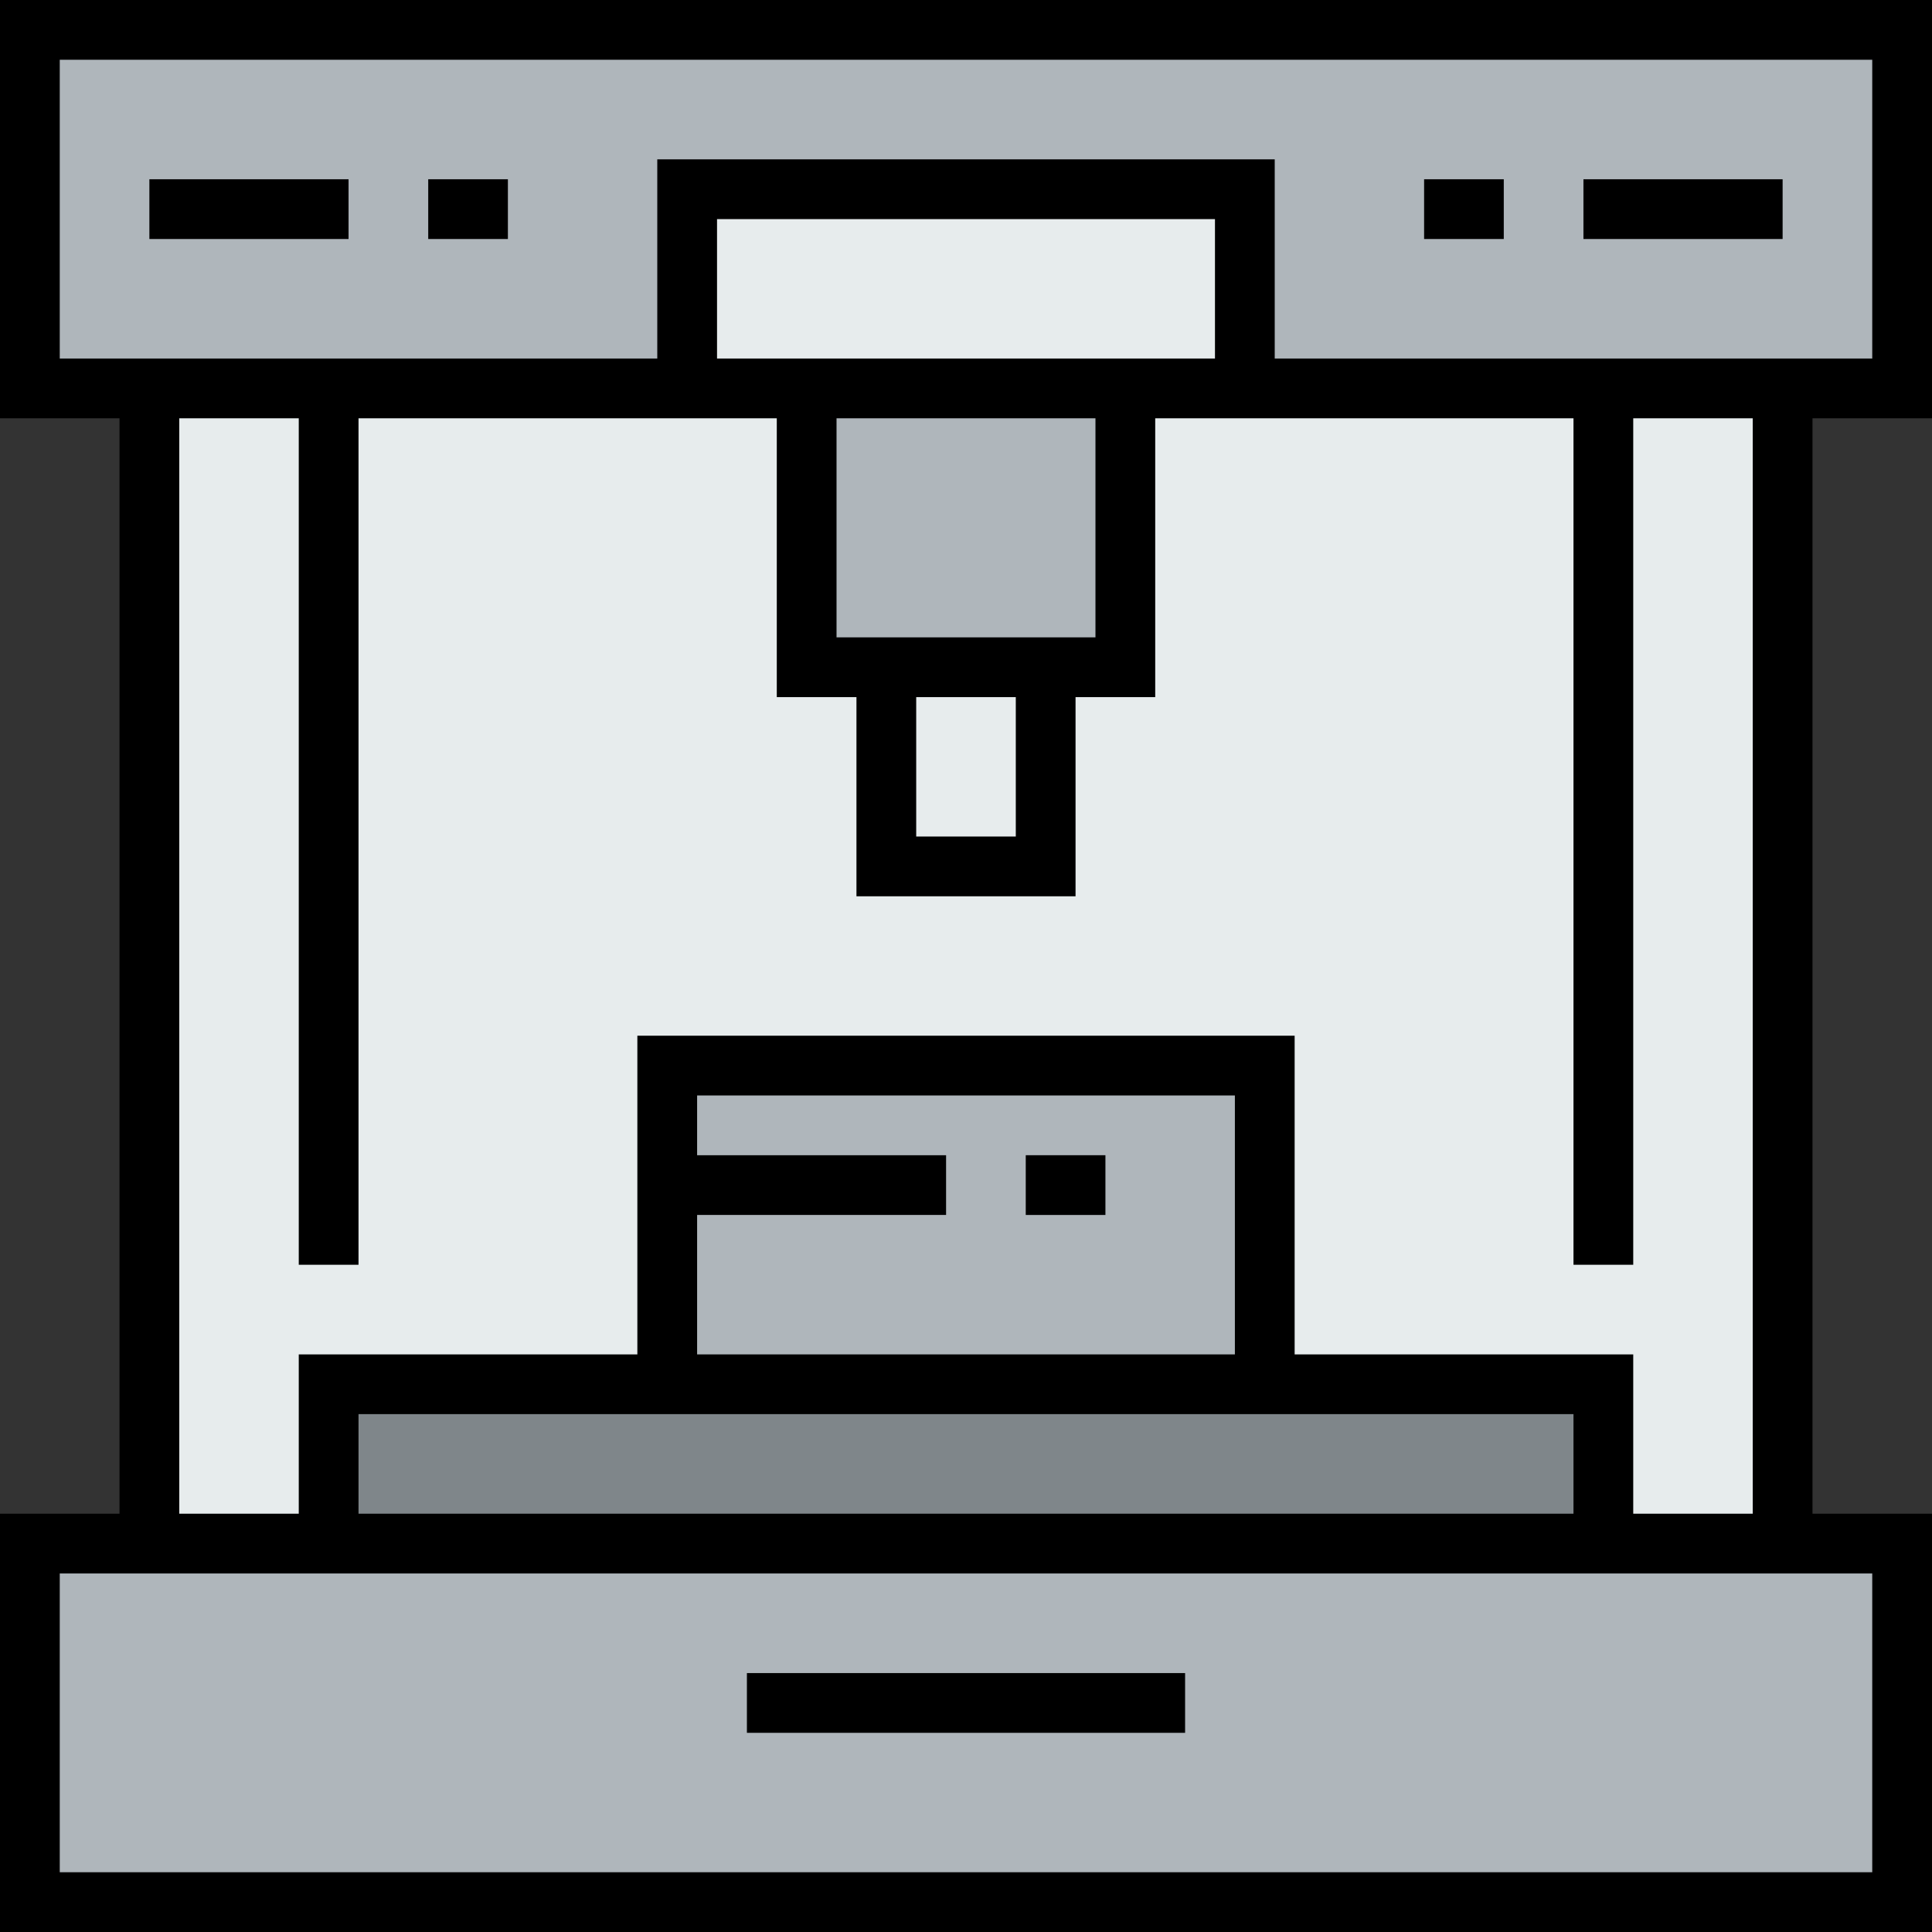 <?xml version="1.0" encoding="iso-8859-1"?>
<!-- Generator: Adobe Illustrator 19.0.0, SVG Export Plug-In . SVG Version: 6.00 Build 0)  -->
<svg version="1.1" id="Layer_1" xmlns="http://www.w3.org/2000/svg" xmlns:xlink="http://www.w3.org/1999/xlink" x="0px" y="0px"
	 viewBox="0 0 485 485" style="enable-background:new 0 0 485 485;" xml:space="preserve">
<rect x="0" y="0" width="485" height="485" fill="#333333" stroke="none"/>
<g>
	<g id="XMLID_39_">
		<g>
			<rect x="222.5" y="167.5" style="fill:#E7ECED;" width="40" height="50"/>
			<polygon style="fill:#AFB6BB;" points="282.5,97.5 282.5,167.5 262.5,167.5 222.5,167.5 202.5,167.5 202.5,97.5 			"/>
			<polygon style="fill:#AFB6BB;" points="167.5,297.5 167.5,267.5 317.5,267.5 317.5,347.5 167.5,347.5 			"/>
			<polygon style="fill:#7F868A;" points="402.5,347.5 402.5,387.5 82.5,387.5 82.5,347.5 167.5,347.5 317.5,347.5 			"/>
			<polygon style="fill:#AFB6BB;" points="477.5,387.5 477.5,477.5 7.5,477.5 7.5,387.5 37.5,387.5 82.5,387.5 402.5,387.5 
				447.5,387.5 			"/>
			<polygon style="fill:#AFB6BB;" points="477.5,7.5 477.5,97.5 447.5,97.5 402.5,97.5 312.5,97.5 312.5,47.5 172.5,47.5 
				172.5,97.5 82.5,97.5 37.5,97.5 7.5,97.5 7.5,7.5 			"/>
			<polygon style="fill:#E7ECED;" points="447.5,97.5 447.5,387.5 402.5,387.5 402.5,347.5 317.5,347.5 317.5,267.5 167.5,267.5 
				167.5,347.5 82.5,347.5 82.5,387.5 37.5,387.5 37.5,97.5 202.5,97.5 202.5,167.5 222.5,167.5 222.5,217.5 262.5,217.5 
				262.5,167.5 282.5,167.5 282.5,97.5 			"/>
			<polygon style="fill:#E7ECED;" points="312.5,47.5 312.5,97.5 282.5,97.5 202.5,97.5 172.5,97.5 172.5,47.5 			"/>
		</g>
		<g>
			<path d="M485,105V0H0v105h30v275H0v105h485V380h-30V105H485z M15,90V15h455v75H320V40H165v50H15z M395,355v25H90v-25H395z
				 M175,305h62.5v-15H175v-15h135v65H175V305z M325,340v-80H160v80H75v40H45V105h30v212.5h15V105h105v70h20v50h55v-50h20v-70h105
				v212.5h15V105h30v275h-30v-40H325z M180,90V55h125v35H180z M210,160v-55h65v55H210z M255,175v35h-25v-35H255z M470,395v75H15v-75
				H470z"/>
			<rect x="397.5" y="45" width="50" height="15"/>
			<rect x="37.5" y="45" width="50" height="15"/>
			<rect x="107.5" y="45" width="20" height="15"/>
			<rect x="357.5" y="45" width="20" height="15"/>
			<rect x="187.5" y="420" width="110" height="15"/>
			<rect x="257.5" y="290" width="20" height="15"/>
		</g>
	</g>
</g>
<g>
</g>
<g>
</g>
<g>
</g>
<g>
</g>
<g>
</g>
<g>
</g>
<g>
</g>
<g>
</g>
<g>
</g>
<g>
</g>
<g>
</g>
<g>
</g>
<g>
</g>
<g>
</g>
<g>
</g>
</svg>
